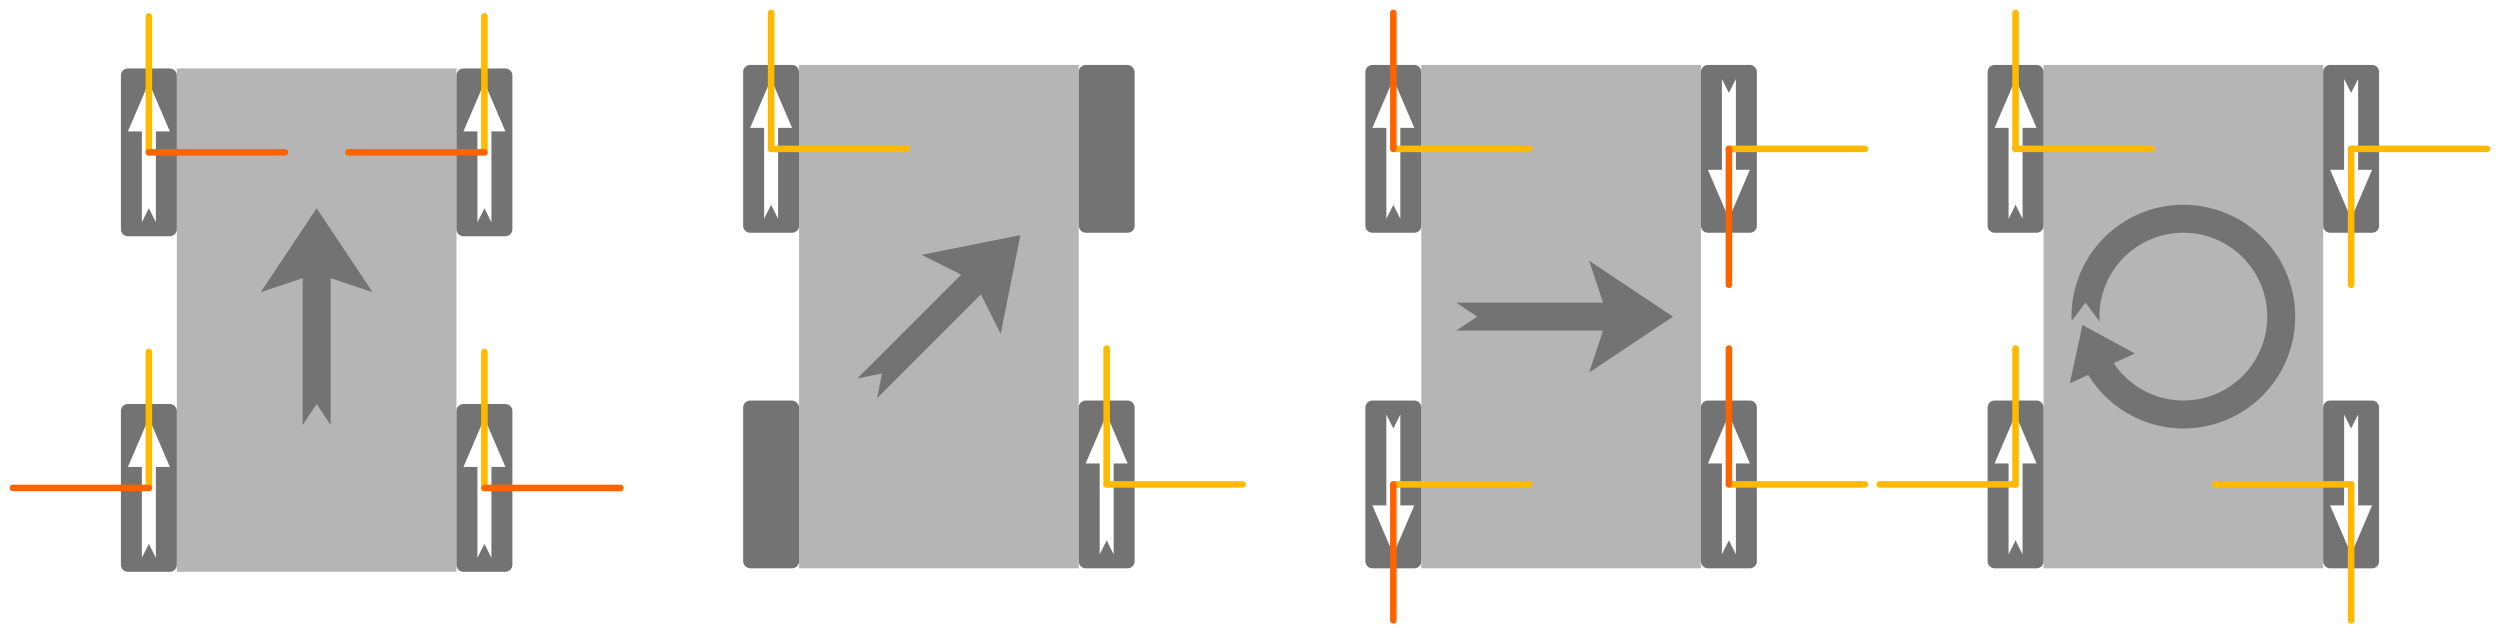 <?xml version="1.0" encoding="UTF-8" standalone="no"?>
<!-- Created with Inkscape (http://www.inkscape.org/) -->

<svg
   xmlns:dc="http://purl.org/dc/elements/1.1/"
   xmlns:cc="http://creativecommons.org/ns#"
   xmlns:rdf="http://www.w3.org/1999/02/22-rdf-syntax-ns#"
   xmlns:svg="http://www.w3.org/2000/svg"
   xmlns="http://www.w3.org/2000/svg"
   xmlns:sodipodi="http://sodipodi.sourceforge.net/DTD/sodipodi-0.dtd"
   xmlns:inkscape="http://www.inkscape.org/namespaces/inkscape"
   width="100.924mm"
   height="25.565mm"
   viewBox="0 0 357.606 90.586"
   id="svg2"
   version="1.1"
   inkscape:version="0.92.2 5c3e80d, 2017-08-06"
   sodipodi:docname="mecanum_dirs_vect.svg">
  <defs
     id="defs4">
    <marker
       inkscape:isstock="true"
       style="overflow:visible"
       id="DiamondLstart"
       refX="0"
       refY="0"
       orient="auto"
       inkscape:stockid="DiamondLstart">
      <path
         inkscape:connector-curvature="0"
         transform="matrix(0.8,0,0,0.8,5.6,0)"
         style="fill:#ff0000;fill-opacity:1;fill-rule:evenodd;stroke:#c31717;stroke-width:1pt;stroke-opacity:1"
         d="M 0,-7.071 -7.071,0 0,7.071 7.071,0 Z"
         id="path29030" />
    </marker>
    <marker
       inkscape:isstock="true"
       style="overflow:visible"
       id="marker32734"
       refX="0"
       refY="0"
       orient="auto"
       inkscape:stockid="Arrow1Mstart">
      <path
         inkscape:connector-curvature="0"
         transform="matrix(0.4,0,0,0.4,4,0)"
         style="fill:#ff0000;fill-opacity:1;fill-rule:evenodd;stroke:#c31717;stroke-width:1pt;stroke-opacity:1"
         d="M 0,0 5,-5 -12.5,0 5,5 Z"
         id="path32732" />
    </marker>
    <marker
       inkscape:isstock="true"
       style="overflow:visible"
       id="marker32682"
       refX="0"
       refY="0"
       orient="auto"
       inkscape:stockid="Arrow1Lstart">
      <path
         inkscape:connector-curvature="0"
         transform="matrix(0.8,0,0,0.8,10,0)"
         style="fill:#ff0000;fill-opacity:1;fill-rule:evenodd;stroke:#c31717;stroke-width:1pt;stroke-opacity:1"
         d="M 0,0 5,-5 -12.5,0 5,5 Z"
         id="path32680" />
    </marker>
    <marker
       inkscape:isstock="true"
       style="overflow:visible"
       id="Arrow2Lend"
       refX="0"
       refY="0"
       orient="auto"
       inkscape:stockid="Arrow2Lend">
      <path
         inkscape:connector-curvature="0"
         transform="matrix(-1.1,0,0,-1.1,-1.1,0)"
         d="M 8.719,4.034 -2.207,0.016 8.719,-4.002 c -1.745,2.372 -1.735,5.617 -6e-7,8.035 z"
         style="fill:#0d0211;fill-opacity:1;fill-rule:evenodd;stroke:#0d0211;stroke-width:0.625;stroke-linejoin:round;stroke-opacity:1"
         id="path28963" />
    </marker>
    <marker
       inkscape:isstock="true"
       style="overflow:visible"
       id="Arrow1Mstart"
       refX="0"
       refY="0"
       orient="auto"
       inkscape:stockid="Arrow1Mstart">
      <path
         inkscape:connector-curvature="0"
         transform="matrix(0.4,0,0,0.4,4,0)"
         style="fill:#ff6300;fill-opacity:1;fill-rule:evenodd;stroke:#ff6300;stroke-width:1pt;stroke-opacity:1"
         d="M 0,0 5,-5 -12.5,0 5,5 Z"
         id="path28948" />
    </marker>
    <marker
       inkscape:isstock="true"
       style="overflow:visible"
       id="Arrow1Mend"
       refX="0"
       refY="0"
       orient="auto"
       inkscape:stockid="Arrow1Mend">
      <path
         inkscape:connector-curvature="0"
         transform="matrix(-0.4,0,0,-0.4,-4,0)"
         style="fill:#0d0211;fill-opacity:1;fill-rule:evenodd;stroke:#0d0211;stroke-width:1pt;stroke-opacity:1"
         d="M 0,0 5,-5 -12.5,0 5,5 Z"
         id="path28951" />
    </marker>
    <marker
       inkscape:isstock="true"
       style="overflow:visible"
       id="Arrow1Lstart"
       refX="0"
       refY="0"
       orient="auto"
       inkscape:stockid="Arrow1Lstart">
      <path
         inkscape:connector-curvature="0"
         transform="matrix(0.8,0,0,0.8,10,0)"
         style="fill:#c31717;fill-opacity:1;fill-rule:evenodd;stroke:#c31717;stroke-width:1pt;stroke-opacity:1"
         d="M 0,0 5,-5 -12.5,0 5,5 Z"
         id="path28942" />
    </marker>
    <marker
       inkscape:isstock="true"
       style="overflow:visible"
       id="Arrow1Lstart-0"
       refX="0"
       refY="0"
       orient="auto"
       inkscape:stockid="Arrow1Lstart">
      <path
         transform="matrix(0.8,0,0,0.8,10,0)"
         style="fill:#ff0000;fill-opacity:1;fill-rule:evenodd;stroke:#c31717;stroke-width:1pt;stroke-opacity:1"
         d="M 0,0 5,-5 -12.5,0 5,5 Z"
         id="path28942-9"
         inkscape:connector-curvature="0" />
    </marker>
    <marker
       inkscape:isstock="true"
       style="overflow:visible"
       id="Arrow1Lstart-8"
       refX="0"
       refY="0"
       orient="auto"
       inkscape:stockid="Arrow1Lstart">
      <path
         transform="matrix(0.8,0,0,0.8,10,0)"
         style="fill:#c31717;fill-opacity:1;fill-rule:evenodd;stroke:#c31717;stroke-width:1pt;stroke-opacity:1"
         d="M 0,0 5,-5 -12.5,0 5,5 Z"
         id="path28942-3"
         inkscape:connector-curvature="0" />
    </marker>
    <marker
       inkscape:isstock="true"
       style="overflow:visible"
       id="Arrow1Lstart-3"
       refX="0"
       refY="0"
       orient="auto"
       inkscape:stockid="Arrow1Lstart">
      <path
         transform="matrix(0.8,0,0,0.8,10,0)"
         style="fill:#c31717;fill-opacity:1;fill-rule:evenodd;stroke:#c31717;stroke-width:1pt;stroke-opacity:1"
         d="M 0,0 5,-5 -12.5,0 5,5 Z"
         id="path28942-7"
         inkscape:connector-curvature="0" />
    </marker>
    <marker
       inkscape:isstock="true"
       style="overflow:visible"
       id="Arrow1Lstart-7"
       refX="0"
       refY="0"
       orient="auto"
       inkscape:stockid="Arrow1Lstart">
      <path
         transform="matrix(0.8,0,0,0.8,10,0)"
         style="fill:#c31717;fill-opacity:1;fill-rule:evenodd;stroke:#c31717;stroke-width:1pt;stroke-opacity:1"
         d="M 0,0 5,-5 -12.5,0 5,5 Z"
         id="path28942-1"
         inkscape:connector-curvature="0" />
    </marker>
    <marker
       inkscape:isstock="true"
       style="overflow:visible"
       id="Arrow1Lstart-3-6"
       refX="0"
       refY="0"
       orient="auto"
       inkscape:stockid="Arrow1Lstart">
      <path
         transform="matrix(0.8,0,0,0.8,10,0)"
         style="fill:#ff6600;fill-opacity:1;fill-rule:evenodd;stroke:#ff6600;stroke-width:1pt;stroke-opacity:1"
         d="M 0,0 5,-5 -12.5,0 5,5 Z"
         id="path28942-7-3"
         inkscape:connector-curvature="0" />
    </marker>
    <marker
       inkscape:isstock="true"
       style="overflow:visible"
       id="Arrow1Lstart-3-6-5"
       refX="0"
       refY="0"
       orient="auto"
       inkscape:stockid="Arrow1Lstart">
      <path
         transform="matrix(0.8,0,0,0.8,10,0)"
         style="fill:#ff6600;fill-opacity:1;fill-rule:evenodd;stroke:#ff6600;stroke-width:1pt;stroke-opacity:1"
         d="M 0,0 5,-5 -12.5,0 5,5 Z"
         id="path28942-7-3-4"
         inkscape:connector-curvature="0" />
    </marker>
    <marker
       inkscape:isstock="true"
       style="overflow:visible"
       id="Arrow1Lstart-03"
       refX="0"
       refY="0"
       orient="auto"
       inkscape:stockid="Arrow1Lstart">
      <path
         inkscape:connector-curvature="0"
         transform="matrix(0.8,0,0,0.8,10,0)"
         style="fill:#ffba00;fill-opacity:1;fill-rule:evenodd;stroke:#ffba00;stroke-width:1pt;stroke-opacity:1"
         d="M 0,0 5,-5 -12.5,0 5,5 Z"
         id="path28942-0" />
    </marker>
    <marker
       inkscape:isstock="true"
       style="overflow:visible"
       id="Arrow1Lstart-03-6"
       refX="0"
       refY="0"
       orient="auto"
       inkscape:stockid="Arrow1Lstart">
      <path
         inkscape:connector-curvature="0"
         transform="matrix(0.8,0,0,0.8,10,0)"
         style="fill:#ffba00;fill-opacity:1;fill-rule:evenodd;stroke:#ffba00;stroke-width:1pt;stroke-opacity:1"
         d="M 0,0 5,-5 -12.5,0 5,5 Z"
         id="path28942-0-7" />
    </marker>
    <marker
       inkscape:isstock="true"
       style="overflow:visible"
       id="Arrow1Lstart-03-6-9"
       refX="0"
       refY="0"
       orient="auto"
       inkscape:stockid="Arrow1Lstart">
      <path
         inkscape:connector-curvature="0"
         transform="matrix(0.8,0,0,0.8,10,0)"
         style="fill:#ff7a00;fill-opacity:1;fill-rule:evenodd;stroke:#ff7a00;stroke-width:1pt;stroke-opacity:1"
         d="M 0,0 5,-5 -12.5,0 5,5 Z"
         id="path28942-0-7-8" />
    </marker>
    <marker
       inkscape:isstock="true"
       style="overflow:visible"
       id="Arrow1Lstart-03-2"
       refX="0"
       refY="0"
       orient="auto"
       inkscape:stockid="Arrow1Lstart">
      <path
         inkscape:connector-curvature="0"
         transform="matrix(0.8,0,0,0.8,10,0)"
         style="fill:#ffba00;fill-opacity:1;fill-rule:evenodd;stroke:#ffba00;stroke-width:1pt;stroke-opacity:1"
         d="M 0,0 5,-5 -12.5,0 5,5 Z"
         id="path28942-0-9" />
    </marker>
    <marker
       inkscape:isstock="true"
       style="overflow:visible"
       id="Arrow1Lstart-03-6-96"
       refX="0"
       refY="0"
       orient="auto"
       inkscape:stockid="Arrow1Lstart">
      <path
         inkscape:connector-curvature="0"
         transform="matrix(0.8,0,0,0.8,10,0)"
         style="fill:#ffba00;fill-opacity:1;fill-rule:evenodd;stroke:#ffba00;stroke-width:1pt;stroke-opacity:1"
         d="M 0,0 5,-5 -12.5,0 5,5 Z"
         id="path28942-0-7-0" />
    </marker>
    <marker
       inkscape:isstock="true"
       style="overflow:visible"
       id="Arrow1Lstart-03-6-9-2"
       refX="0"
       refY="0"
       orient="auto"
       inkscape:stockid="Arrow1Lstart">
      <path
         inkscape:connector-curvature="0"
         transform="matrix(0.8,0,0,0.8,10,0)"
         style="fill:#ff7a00;fill-opacity:1;fill-rule:evenodd;stroke:#ff7a00;stroke-width:1pt;stroke-opacity:1"
         d="M 0,0 5,-5 -12.5,0 5,5 Z"
         id="path28942-0-7-8-7" />
    </marker>
    <marker
       inkscape:isstock="true"
       style="overflow:visible"
       id="Arrow1Lstart-03-2-4"
       refX="0"
       refY="0"
       orient="auto"
       inkscape:stockid="Arrow1Lstart">
      <path
         inkscape:connector-curvature="0"
         transform="matrix(0.8,0,0,0.8,10,0)"
         style="fill:#ffba00;fill-opacity:1;fill-rule:evenodd;stroke:#ffba00;stroke-width:1pt;stroke-opacity:1"
         d="M 0,0 5,-5 -12.5,0 5,5 Z"
         id="path28942-0-9-9" />
    </marker>
    <marker
       inkscape:isstock="true"
       style="overflow:visible"
       id="Arrow1Lstart-03-6-96-1"
       refX="0"
       refY="0"
       orient="auto"
       inkscape:stockid="Arrow1Lstart">
      <path
         inkscape:connector-curvature="0"
         transform="matrix(0.8,0,0,0.8,10,0)"
         style="fill:#ffba00;fill-opacity:1;fill-rule:evenodd;stroke:#ffba00;stroke-width:1pt;stroke-opacity:1"
         d="M 0,0 5,-5 -12.5,0 5,5 Z"
         id="path28942-0-7-0-0" />
    </marker>
    <marker
       inkscape:isstock="true"
       style="overflow:visible"
       id="Arrow1Lstart-03-6-9-2-7"
       refX="0"
       refY="0"
       orient="auto"
       inkscape:stockid="Arrow1Lstart">
      <path
         inkscape:connector-curvature="0"
         transform="matrix(0.8,0,0,0.8,10,0)"
         style="fill:#ff7a00;fill-opacity:1;fill-rule:evenodd;stroke:#ff7a00;stroke-width:1pt;stroke-opacity:1"
         d="M 0,0 5,-5 -12.5,0 5,5 Z"
         id="path28942-0-7-8-7-5" />
    </marker>
    <marker
       inkscape:isstock="true"
       style="overflow:visible"
       id="Arrow1Lstart-03-0"
       refX="0"
       refY="0"
       orient="auto"
       inkscape:stockid="Arrow1Lstart">
      <path
         inkscape:connector-curvature="0"
         transform="matrix(0.8,0,0,0.8,10,0)"
         style="fill:#ffba00;fill-opacity:1;fill-rule:evenodd;stroke:#ffba00;stroke-width:1pt;stroke-opacity:1"
         d="M 0,0 5,-5 -12.5,0 5,5 Z"
         id="path28942-0-2" />
    </marker>
    <marker
       inkscape:isstock="true"
       style="overflow:visible"
       id="Arrow1Lstart-03-0-8"
       refX="0"
       refY="0"
       orient="auto"
       inkscape:stockid="Arrow1Lstart">
      <path
         inkscape:connector-curvature="0"
         transform="matrix(0.8,0,0,0.8,10,0)"
         style="fill:#ffba00;fill-opacity:1;fill-rule:evenodd;stroke:#ffba00;stroke-width:1pt;stroke-opacity:1"
         d="M 0,0 5,-5 -12.5,0 5,5 Z"
         id="path28942-0-2-0" />
    </marker>
    <marker
       inkscape:isstock="true"
       style="overflow:visible"
       id="Arrow1Lstart-03-6-96-1-4"
       refX="0"
       refY="0"
       orient="auto"
       inkscape:stockid="Arrow1Lstart">
      <path
         inkscape:connector-curvature="0"
         transform="matrix(0.8,0,0,0.8,10,0)"
         style="fill:#ffba00;fill-opacity:1;fill-rule:evenodd;stroke:#ffba00;stroke-width:1pt;stroke-opacity:1"
         d="M 0,0 5,-5 -12.5,0 5,5 Z"
         id="path28942-0-7-0-0-0" />
    </marker>
    <marker
       inkscape:isstock="true"
       style="overflow:visible"
       id="Arrow1Lstart-03-0-8-4"
       refX="0"
       refY="0"
       orient="auto"
       inkscape:stockid="Arrow1Lstart">
      <path
         inkscape:connector-curvature="0"
         transform="matrix(0.8,0,0,0.8,10,0)"
         style="fill:#ffba00;fill-opacity:1;fill-rule:evenodd;stroke:#ffba00;stroke-width:1pt;stroke-opacity:1"
         d="M 0,0 5,-5 -12.5,0 5,5 Z"
         id="path28942-0-2-0-4" />
    </marker>
    <marker
       inkscape:isstock="true"
       style="overflow:visible"
       id="Arrow1Lstart-03-6-96-1-4-9"
       refX="0"
       refY="0"
       orient="auto"
       inkscape:stockid="Arrow1Lstart">
      <path
         inkscape:connector-curvature="0"
         transform="matrix(0.8,0,0,0.8,10,0)"
         style="fill:#ffba00;fill-opacity:1;fill-rule:evenodd;stroke:#ffba00;stroke-width:1pt;stroke-opacity:1"
         d="M 0,0 5,-5 -12.5,0 5,5 Z"
         id="path28942-0-7-0-0-0-9" />
    </marker>
    <marker
       inkscape:isstock="true"
       style="overflow:visible"
       id="Arrow1Lstart-03-0-8-4-1"
       refX="0"
       refY="0"
       orient="auto"
       inkscape:stockid="Arrow1Lstart">
      <path
         inkscape:connector-curvature="0"
         transform="matrix(0.8,0,0,0.8,10,0)"
         style="fill:#ffba00;fill-opacity:1;fill-rule:evenodd;stroke:#ffba00;stroke-width:1pt;stroke-opacity:1"
         d="M 0,0 5,-5 -12.5,0 5,5 Z"
         id="path28942-0-2-0-4-7" />
    </marker>
    <marker
       inkscape:isstock="true"
       style="overflow:visible"
       id="Arrow1Lstart-03-6-96-1-4-9-4"
       refX="0"
       refY="0"
       orient="auto"
       inkscape:stockid="Arrow1Lstart">
      <path
         inkscape:connector-curvature="0"
         transform="matrix(0.8,0,0,0.8,10,0)"
         style="fill:#ffba00;fill-opacity:1;fill-rule:evenodd;stroke:#ffba00;stroke-width:1pt;stroke-opacity:1"
         d="M 0,0 5,-5 -12.5,0 5,5 Z"
         id="path28942-0-7-0-0-0-9-3" />
    </marker>
    <marker
       inkscape:isstock="true"
       style="overflow:visible"
       id="Arrow1Lstart-03-0-8-3"
       refX="0"
       refY="0"
       orient="auto"
       inkscape:stockid="Arrow1Lstart">
      <path
         inkscape:connector-curvature="0"
         transform="matrix(0.8,0,0,0.8,10,0)"
         style="fill:#ffba00;fill-opacity:1;fill-rule:evenodd;stroke:#ffba00;stroke-width:1pt;stroke-opacity:1"
         d="M 0,0 5,-5 -12.5,0 5,5 Z"
         id="path28942-0-2-0-8" />
    </marker>
    <marker
       inkscape:isstock="true"
       style="overflow:visible"
       id="Arrow1Lstart-03-0-8-3-4"
       refX="0"
       refY="0"
       orient="auto"
       inkscape:stockid="Arrow1Lstart">
      <path
         inkscape:connector-curvature="0"
         transform="matrix(0.8,0,0,0.8,10,0)"
         style="fill:#ffba00;fill-opacity:1;fill-rule:evenodd;stroke:#ffba00;stroke-width:1pt;stroke-opacity:1"
         d="M 0,0 5,-5 -12.5,0 5,5 Z"
         id="path28942-0-2-0-8-8" />
    </marker>
    <marker
       inkscape:isstock="true"
       style="overflow:visible"
       id="Arrow1Lstart-03-0-8-3-4-9"
       refX="0"
       refY="0"
       orient="auto"
       inkscape:stockid="Arrow1Lstart">
      <path
         inkscape:connector-curvature="0"
         transform="matrix(0.8,0,0,0.8,10,0)"
         style="fill:#ffba00;fill-opacity:1;fill-rule:evenodd;stroke:#ffba00;stroke-width:1pt;stroke-opacity:1"
         d="M 0,0 5,-5 -12.5,0 5,5 Z"
         id="path28942-0-2-0-8-8-7" />
    </marker>
    <marker
       inkscape:isstock="true"
       style="overflow:visible"
       id="Arrow1Lstart-03-0-8-3-4-6"
       refX="0"
       refY="0"
       orient="auto"
       inkscape:stockid="Arrow1Lstart">
      <path
         inkscape:connector-curvature="0"
         transform="matrix(0.8,0,0,0.8,10,0)"
         style="fill:#ffba00;fill-opacity:1;fill-rule:evenodd;stroke:#ffba00;stroke-width:1pt;stroke-opacity:1"
         d="M 0,0 5,-5 -12.5,0 5,5 Z"
         id="path28942-0-2-0-8-8-4" />
    </marker>
    <marker
       inkscape:isstock="true"
       style="overflow:visible"
       id="Arrow1Mstart-0"
       refX="0"
       refY="0"
       orient="auto"
       inkscape:stockid="Arrow1Mstart">
      <path
         inkscape:connector-curvature="0"
         transform="matrix(0.4,0,0,0.4,4,0)"
         style="fill:#ffba00;fill-opacity:1;fill-rule:evenodd;stroke:#ffba00;stroke-width:1pt;stroke-opacity:1"
         d="M 0,0 5,-5 -12.5,0 5,5 Z"
         id="path28948-3" />
    </marker>
    <marker
       inkscape:isstock="true"
       style="overflow:visible"
       id="Arrow1Mstart-9"
       refX="0"
       refY="0"
       orient="auto"
       inkscape:stockid="Arrow1Mstart">
      <path
         inkscape:connector-curvature="0"
         transform="matrix(0.4,0,0,0.4,4,0)"
         style="fill:#ff6300;fill-opacity:1;fill-rule:evenodd;stroke:#ff6300;stroke-width:1pt;stroke-opacity:1"
         d="M 0,0 5,-5 -12.5,0 5,5 Z"
         id="path28948-2" />
    </marker>
    <marker
       inkscape:isstock="true"
       style="overflow:visible"
       id="Arrow1Mstart-0-4"
       refX="0"
       refY="0"
       orient="auto"
       inkscape:stockid="Arrow1Mstart">
      <path
         inkscape:connector-curvature="0"
         transform="matrix(0.4,0,0,0.4,4,0)"
         style="fill:#ffba00;fill-opacity:1;fill-rule:evenodd;stroke:#ffba00;stroke-width:1pt;stroke-opacity:1"
         d="M 0,0 5,-5 -12.5,0 5,5 Z"
         id="path28948-3-0" />
    </marker>
    <marker
       inkscape:isstock="true"
       style="overflow:visible"
       id="Arrow1Mstart-9-9"
       refX="0"
       refY="0"
       orient="auto"
       inkscape:stockid="Arrow1Mstart">
      <path
         inkscape:connector-curvature="0"
         transform="matrix(0.4,0,0,0.4,4,0)"
         style="fill:#ff6300;fill-opacity:1;fill-rule:evenodd;stroke:#ff6300;stroke-width:1pt;stroke-opacity:1"
         d="M 0,0 5,-5 -12.5,0 5,5 Z"
         id="path28948-2-4" />
    </marker>
    <marker
       inkscape:isstock="true"
       style="overflow:visible"
       id="Arrow1Mstart-0-4-6"
       refX="0"
       refY="0"
       orient="auto"
       inkscape:stockid="Arrow1Mstart">
      <path
         inkscape:connector-curvature="0"
         transform="matrix(0.4,0,0,0.4,4,0)"
         style="fill:#ffba00;fill-opacity:1;fill-rule:evenodd;stroke:#ffba00;stroke-width:1pt;stroke-opacity:1"
         d="M 0,0 5,-5 -12.5,0 5,5 Z"
         id="path28948-3-0-9" />
    </marker>
    <marker
       inkscape:isstock="true"
       style="overflow:visible"
       id="Arrow1Mstart-0-47"
       refX="0"
       refY="0"
       orient="auto"
       inkscape:stockid="Arrow1Mstart">
      <path
         inkscape:connector-curvature="0"
         transform="matrix(0.4,0,0,0.4,4,0)"
         style="fill:#ffba00;fill-opacity:1;fill-rule:evenodd;stroke:#ffba00;stroke-width:1pt;stroke-opacity:1"
         d="M 0,0 5,-5 -12.5,0 5,5 Z"
         id="path28948-3-7" />
    </marker>
    <marker
       inkscape:isstock="true"
       style="overflow:visible"
       id="Arrow1Mstart-5"
       refX="0"
       refY="0"
       orient="auto"
       inkscape:stockid="Arrow1Mstart">
      <path
         inkscape:connector-curvature="0"
         transform="matrix(0.4,0,0,0.4,4,0)"
         style="fill:#ff6300;fill-opacity:1;fill-rule:evenodd;stroke:#ff6300;stroke-width:1pt;stroke-opacity:1"
         d="M 0,0 5,-5 -12.5,0 5,5 Z"
         id="path28948-4" />
    </marker>
    <marker
       inkscape:isstock="true"
       style="overflow:visible"
       id="Arrow1Mstart-2"
       refX="0"
       refY="0"
       orient="auto"
       inkscape:stockid="Arrow1Mstart">
      <path
         inkscape:connector-curvature="0"
         transform="matrix(0.4,0,0,0.4,4,0)"
         style="fill:#ffba00;fill-opacity:1;fill-rule:evenodd;stroke:#ffba00;stroke-width:1pt;stroke-opacity:1"
         d="M 0,0 5,-5 -12.5,0 5,5 Z"
         id="path28948-8" />
    </marker>
    <marker
       inkscape:isstock="true"
       style="overflow:visible"
       id="Arrow1Mstart-0-9"
       refX="0"
       refY="0"
       orient="auto"
       inkscape:stockid="Arrow1Mstart">
      <path
         inkscape:connector-curvature="0"
         transform="matrix(0.4,0,0,0.4,4,0)"
         style="fill:#ffba00;fill-opacity:1;fill-rule:evenodd;stroke:#ffba00;stroke-width:1pt;stroke-opacity:1"
         d="M 0,0 5,-5 -12.5,0 5,5 Z"
         id="path28948-3-3" />
    </marker>
    <marker
       inkscape:isstock="true"
       style="overflow:visible"
       id="Arrow1Mstart-1"
       refX="0"
       refY="0"
       orient="auto"
       inkscape:stockid="Arrow1Mstart">
      <path
         inkscape:connector-curvature="0"
         transform="matrix(0.4,0,0,0.4,4,0)"
         style="fill:#ffba00;fill-opacity:1;fill-rule:evenodd;stroke:#ffba00;stroke-width:1pt;stroke-opacity:1"
         d="M 0,0 5,-5 -12.5,0 5,5 Z"
         id="path28948-0" />
    </marker>
    <marker
       inkscape:isstock="true"
       style="overflow:visible"
       id="Arrow1Mstart-0-5"
       refX="0"
       refY="0"
       orient="auto"
       inkscape:stockid="Arrow1Mstart">
      <path
         inkscape:connector-curvature="0"
         transform="matrix(0.4,0,0,0.4,4,0)"
         style="fill:#ffba00;fill-opacity:1;fill-rule:evenodd;stroke:#ffba00;stroke-width:1pt;stroke-opacity:1"
         d="M 0,0 5,-5 -12.5,0 5,5 Z"
         id="path28948-3-1" />
    </marker>
    <marker
       inkscape:isstock="true"
       style="overflow:visible"
       id="Arrow1Mstart-6"
       refX="0"
       refY="0"
       orient="auto"
       inkscape:stockid="Arrow1Mstart">
      <path
         inkscape:connector-curvature="0"
         transform="matrix(0.4,0,0,0.4,4,0)"
         style="fill:#ffba00;fill-opacity:1;fill-rule:evenodd;stroke:#ffba00;stroke-width:1pt;stroke-opacity:1"
         d="M 0,0 5,-5 -12.5,0 5,5 Z"
         id="path28948-46" />
    </marker>
    <marker
       inkscape:isstock="true"
       style="overflow:visible"
       id="Arrow1Mstart-0-2"
       refX="0"
       refY="0"
       orient="auto"
       inkscape:stockid="Arrow1Mstart">
      <path
         inkscape:connector-curvature="0"
         transform="matrix(0.4,0,0,0.4,4,0)"
         style="fill:#ff6300;fill-opacity:1;fill-rule:evenodd;stroke:#ff6300;stroke-width:1pt;stroke-opacity:1"
         d="M 0,0 5,-5 -12.5,0 5,5 Z"
         id="path28948-3-5" />
    </marker>
    <marker
       inkscape:isstock="true"
       style="overflow:visible"
       id="Arrow1Mstart-4"
       refX="0"
       refY="0"
       orient="auto"
       inkscape:stockid="Arrow1Mstart">
      <path
         inkscape:connector-curvature="0"
         transform="matrix(0.4,0,0,0.4,4,0)"
         style="fill:#ffba00;fill-opacity:1;fill-rule:evenodd;stroke:#ffba00;stroke-width:1pt;stroke-opacity:1"
         d="M 0,0 5,-5 -12.5,0 5,5 Z"
         id="path28948-7" />
    </marker>
    <marker
       inkscape:isstock="true"
       style="overflow:visible"
       id="Arrow1Mstart-0-24"
       refX="0"
       refY="0"
       orient="auto"
       inkscape:stockid="Arrow1Mstart">
      <path
         inkscape:connector-curvature="0"
         transform="matrix(0.4,0,0,0.4,4,0)"
         style="fill:#ff6300;fill-opacity:1;fill-rule:evenodd;stroke:#ff6300;stroke-width:1pt;stroke-opacity:1"
         d="M 0,0 5,-5 -12.5,0 5,5 Z"
         id="path28948-3-06" />
    </marker>
    <marker
       inkscape:isstock="true"
       style="overflow:visible"
       id="Arrow1Mstart-08"
       refX="0"
       refY="0"
       orient="auto"
       inkscape:stockid="Arrow1Mstart">
      <path
         inkscape:connector-curvature="0"
         transform="matrix(0.4,0,0,0.4,4,0)"
         style="fill:#ffba00;fill-opacity:1;fill-rule:evenodd;stroke:#ffba00;stroke-width:1pt;stroke-opacity:1"
         d="M 0,0 5,-5 -12.5,0 5,5 Z"
         id="path28948-1" />
    </marker>
    <marker
       inkscape:isstock="true"
       style="overflow:visible"
       id="Arrow1Mstart-0-3"
       refX="0"
       refY="0"
       orient="auto"
       inkscape:stockid="Arrow1Mstart">
      <path
         inkscape:connector-curvature="0"
         transform="matrix(0.4,0,0,0.4,4,0)"
         style="fill:#ff6300;fill-opacity:1;fill-rule:evenodd;stroke:#ff6300;stroke-width:1pt;stroke-opacity:1"
         d="M 0,0 5,-5 -12.5,0 5,5 Z"
         id="path28948-3-11" />
    </marker>
    <marker
       inkscape:isstock="true"
       style="overflow:visible"
       id="Arrow1Mstart-03"
       refX="0"
       refY="0"
       orient="auto"
       inkscape:stockid="Arrow1Mstart">
      <path
         inkscape:connector-curvature="0"
         transform="matrix(0.4,0,0,0.4,4,0)"
         style="fill:#ffba00;fill-opacity:1;fill-rule:evenodd;stroke:#ffba00;stroke-width:1pt;stroke-opacity:1"
         d="M 0,0 5,-5 -12.5,0 5,5 Z"
         id="path28948-9" />
    </marker>
    <marker
       inkscape:isstock="true"
       style="overflow:visible"
       id="Arrow1Mstart-0-1"
       refX="0"
       refY="0"
       orient="auto"
       inkscape:stockid="Arrow1Mstart">
      <path
         inkscape:connector-curvature="0"
         transform="matrix(0.4,0,0,0.4,4,0)"
         style="fill:#ff6300;fill-opacity:1;fill-rule:evenodd;stroke:#ff6300;stroke-width:1pt;stroke-opacity:1"
         d="M 0,0 5,-5 -12.5,0 5,5 Z"
         id="path28948-3-9" />
    </marker>
    <marker
       inkscape:isstock="true"
       style="overflow:visible"
       id="Arrow1Mstart-05"
       refX="0"
       refY="0"
       orient="auto"
       inkscape:stockid="Arrow1Mstart">
      <path
         inkscape:connector-curvature="0"
         transform="matrix(0.4,0,0,0.4,4,0)"
         style="fill:#ffba00;fill-opacity:1;fill-rule:evenodd;stroke:#ffba00;stroke-width:1pt;stroke-opacity:1"
         d="M 0,0 5,-5 -12.5,0 5,5 Z"
         id="path28948-6" />
    </marker>
    <marker
       inkscape:isstock="true"
       style="overflow:visible"
       id="Arrow1Mstart-0-6"
       refX="0"
       refY="0"
       orient="auto"
       inkscape:stockid="Arrow1Mstart">
      <path
         inkscape:connector-curvature="0"
         transform="matrix(0.4,0,0,0.4,4,0)"
         style="fill:#ffba00;fill-opacity:1;fill-rule:evenodd;stroke:#ffba00;stroke-width:1pt;stroke-opacity:1"
         d="M 0,0 5,-5 -12.5,0 5,5 Z"
         id="path28948-3-4" />
    </marker>
    <marker
       inkscape:isstock="true"
       style="overflow:visible"
       id="Arrow1Mstart-26"
       refX="0"
       refY="0"
       orient="auto"
       inkscape:stockid="Arrow1Mstart">
      <path
         inkscape:connector-curvature="0"
         transform="matrix(0.4,0,0,0.4,4,0)"
         style="fill:#ffba00;fill-opacity:1;fill-rule:evenodd;stroke:#ffba00;stroke-width:1pt;stroke-opacity:1"
         d="M 0,0 5,-5 -12.5,0 5,5 Z"
         id="path28948-75" />
    </marker>
    <marker
       inkscape:isstock="true"
       style="overflow:visible"
       id="Arrow1Mstart-0-69"
       refX="0"
       refY="0"
       orient="auto"
       inkscape:stockid="Arrow1Mstart">
      <path
         inkscape:connector-curvature="0"
         transform="matrix(0.4,0,0,0.4,4,0)"
         style="fill:#ffba00;fill-opacity:1;fill-rule:evenodd;stroke:#ffba00;stroke-width:1pt;stroke-opacity:1"
         d="M 0,0 5,-5 -12.5,0 5,5 Z"
         id="path28948-3-8" />
    </marker>
    <marker
       inkscape:isstock="true"
       style="overflow:visible"
       id="Arrow1Mstart-99"
       refX="0"
       refY="0"
       orient="auto"
       inkscape:stockid="Arrow1Mstart">
      <path
         inkscape:connector-curvature="0"
         transform="matrix(0.4,0,0,0.4,4,0)"
         style="fill:#ffba00;fill-opacity:1;fill-rule:evenodd;stroke:#ffba00;stroke-width:1pt;stroke-opacity:1"
         d="M 0,0 5,-5 -12.5,0 5,5 Z"
         id="path28948-60" />
    </marker>
    <marker
       inkscape:isstock="true"
       style="overflow:visible"
       id="Arrow1Mstart-0-27"
       refX="0"
       refY="0"
       orient="auto"
       inkscape:stockid="Arrow1Mstart">
      <path
         inkscape:connector-curvature="0"
         transform="matrix(0.4,0,0,0.4,4,0)"
         style="fill:#ffba00;fill-opacity:1;fill-rule:evenodd;stroke:#ffba00;stroke-width:1pt;stroke-opacity:1"
         d="M 0,0 5,-5 -12.5,0 5,5 Z"
         id="path28948-3-6" />
    </marker>
    <marker
       inkscape:isstock="true"
       style="overflow:visible"
       id="Arrow1Mstart-91"
       refX="0"
       refY="0"
       orient="auto"
       inkscape:stockid="Arrow1Mstart">
      <path
         inkscape:connector-curvature="0"
         transform="matrix(0.4,0,0,0.4,4,0)"
         style="fill:#ffba00;fill-opacity:1;fill-rule:evenodd;stroke:#ffba00;stroke-width:1pt;stroke-opacity:1"
         d="M 0,0 5,-5 -12.5,0 5,5 Z"
         id="path28948-49" />
    </marker>
    <marker
       inkscape:isstock="true"
       style="overflow:visible"
       id="Arrow1Mstart-0-10"
       refX="0"
       refY="0"
       orient="auto"
       inkscape:stockid="Arrow1Mstart">
      <path
         inkscape:connector-curvature="0"
         transform="matrix(0.4,0,0,0.4,4,0)"
         style="fill:#ffba00;fill-opacity:1;fill-rule:evenodd;stroke:#ffba00;stroke-width:1pt;stroke-opacity:1"
         d="M 0,0 5,-5 -12.5,0 5,5 Z"
         id="path28948-3-75" />
    </marker>
  </defs>
  <sodipodi:namedview
     id="base"
     pagecolor="#ffffff"
     bordercolor="#666666"
     borderopacity="1.0"
     inkscape:pageopacity="0.0"
     inkscape:pageshadow="2"
     inkscape:zoom="11.2"
     inkscape:cx="227.66399"
     inkscape:cy="73.460559"
     inkscape:document-units="px"
     inkscape:current-layer="g15372-0"
     showgrid="true"
     inkscape:snap-bbox="true"
     inkscape:bbox-paths="false"
     inkscape:bbox-nodes="false"
     inkscape:snap-bbox-edge-midpoints="false"
     inkscape:snap-bbox-midpoints="true"
     inkscape:window-width="3840"
     inkscape:window-height="2032"
     inkscape:window-x="0"
     inkscape:window-y="0"
     inkscape:window-maximized="1"
     inkscape:object-paths="true"
     inkscape:snap-intersection-paths="true"
     inkscape:object-nodes="true"
     inkscape:snap-smooth-nodes="true"
     inkscape:snap-midpoints="true"
     inkscape:snap-nodes="true"
     inkscape:snap-global="true"
     fit-margin-top="0"
     fit-margin-left="0"
     fit-margin-right="0"
     fit-margin-bottom="0"
     showguides="true"
     inkscape:guide-bbox="true"
     inkscape:snap-grids="false"
     inkscape:snap-object-midpoints="true"
     inkscape:snap-center="false"
     inkscape:snap-text-baseline="false"
     inkscape:snap-page="true">
    <inkscape:grid
       type="xygrid"
       id="grid4136"
       color="#b43f2b"
       opacity="0.243"
       empcolor="#3f3fff"
       empopacity="0.663"
       originx="51.541"
       originy="-142.707" />
    <sodipodi:guide
       position="23.416,88.855"
       orientation="1,0"
       id="guide7798"
       inkscape:locked="false" />
  </sodipodi:namedview>
  <g
     inkscape:label="Layer 1"
     inkscape:groupmode="layer"
     id="layer1"
     transform="translate(51.541,-819.069)">
    <g
       style="fill:#ffba00;fill-opacity:1;stroke-width:20;stroke-miterlimit:4;stroke-dasharray:none"
       id="g31883-4-8-6"
       transform="matrix(0.937,0,0,0.937,-3137.249,166.447)" />
    <g
       id="g15356"
       transform="translate(-46.248,0.5)">
      <rect
         y="828.362"
         x="20"
         height="72"
         width="40"
         id="rect4144"
         style="opacity:1;fill:#b5b5b5;fill-opacity:1;stroke:none;stroke-width:1;stroke-miterlimit:4;stroke-dasharray:none;stroke-opacity:1" />
      <path
         inkscape:connector-curvature="0"
         id="rect4150-65-9"
         d="m 13,828.362 c -0.554,0 -1,0.446 -1,1 v 22 c 0,0.554 0.446,1 1,1 h 6 c 0.554,0 1,-0.446 1,-1 v -22 c 0,-0.554 -0.446,-1 -1,-1 z m 3,2 3,7 h -2 v 13 l -1,-2 -1,2 v -13 h -2 z"
         style="opacity:1;fill:#737373;fill-opacity:1;stroke:none;stroke-width:1;stroke-miterlimit:4;stroke-dasharray:none;stroke-opacity:1" />
      <path
         inkscape:connector-curvature="0"
         id="rect4150-65-4"
         d="m 13,876.362 c -0.554,0 -1,0.446 -1,1 v 22 c 0,0.554 0.446,1 1,1 h 6 c 0.554,0 1,-0.446 1,-1 v -22 c 0,-0.554 -0.446,-1 -1,-1 z m 3,2 3,7 h -2 v 13 l -1,-2 -1,2 v -13 h -2 z"
         style="opacity:1;fill:#737373;fill-opacity:1;stroke:none;stroke-width:1;stroke-miterlimit:4;stroke-dasharray:none;stroke-opacity:1" />
      <path
         inkscape:connector-curvature="0"
         id="rect4150-65-8"
         d="m 61,828.362 c -0.554,0 -1,0.446 -1,1 v 22 c 0,0.554 0.446,1 1,1 h 6 c 0.554,0 1,-0.446 1,-1 v -22 c 0,-0.554 -0.446,-1 -1,-1 z m 3,2 3,7 h -2 v 13 l -1,-2 -1,2 v -13 h -2 z"
         style="opacity:1;fill:#737373;fill-opacity:1;stroke:none;stroke-width:1;stroke-miterlimit:4;stroke-dasharray:none;stroke-opacity:1" />
      <path
         inkscape:connector-curvature="0"
         id="rect4150-65-1"
         d="m 61,876.362 c -0.554,0 -1,0.446 -1,1 v 22 c 0,0.554 0.446,1 1,1 h 6 c 0.554,0 1,-0.446 1,-1 v -22 c 0,-0.554 -0.446,-1 -1,-1 z m 3,2 3,7 h -2 v 13 l -1,-2 -1,2 v -13 h -2 z"
         style="opacity:1;fill:#737373;fill-opacity:1;stroke:none;stroke-width:1;stroke-miterlimit:4;stroke-dasharray:none;stroke-opacity:1" />
      <path
         sodipodi:nodetypes="ccccccccc"
         inkscape:connector-curvature="0"
         id="path4239-2"
         d="m 40,848.362 -8,12 6,-2 v 21 l 2,-3 2,3 v -21 l 6,2 z"
         style="opacity:1;fill:#737373;fill-opacity:1;stroke:none;stroke-width:1;stroke-miterlimit:4;stroke-dasharray:none;stroke-opacity:1" />
      <g
         id="g15372">
        <path
           style="opacity:1;fill:#ffba00;fill-opacity:1;stroke:#ffba00;stroke-width:0.938;stroke-linecap:round;stroke-linejoin:round;stroke-miterlimit:4;stroke-dasharray:none;stroke-dashoffset:0;stroke-opacity:1;marker-start:url(#Arrow1Mstart-0);paint-order:stroke fill markers"
           d="M 16,820.917 16,840.362"
           id="path28940-4-3-0-3-0"
           inkscape:connector-curvature="0"
           sodipodi:nodetypes="cc" />
        <path
           style="opacity:1;fill:#ff6300;fill-opacity:1;stroke:#ff6300;stroke-width:0.938;stroke-linecap:round;stroke-linejoin:round;stroke-miterlimit:4;stroke-dasharray:none;stroke-dashoffset:0;stroke-opacity:1;marker-start:url(#Arrow1Mstart);paint-order:stroke fill markers"
           d="M 35.445,840.362 16,840.362"
           id="path28940-4-3-0-3"
           inkscape:connector-curvature="0"
           sodipodi:nodetypes="cc" />
      </g>
      <path
         sodipodi:nodetypes="cc"
         inkscape:connector-curvature="0"
         id="path28940-4-3-0-3-0-5"
         d="M 64,820.917 64,840.362"
         style="opacity:1;fill:#ffba00;fill-opacity:1;stroke:#ffba00;stroke-width:0.938;stroke-linecap:round;stroke-linejoin:round;stroke-miterlimit:4;stroke-dasharray:none;stroke-dashoffset:0;stroke-opacity:1;marker-start:url(#Arrow1Mstart-0-4);paint-order:stroke fill markers" />
      <path
         sodipodi:nodetypes="cc"
         inkscape:connector-curvature="0"
         id="path28940-4-3-0-3-0-5-2"
         d="M 16,868.917 16,888.362"
         style="opacity:1;fill:#ffba00;fill-opacity:1;stroke:#ffba00;stroke-width:0.938;stroke-linecap:round;stroke-linejoin:round;stroke-miterlimit:4;stroke-dasharray:none;stroke-dashoffset:0;stroke-opacity:1;marker-start:url(#Arrow1Mstart-0-4-6);paint-order:stroke fill markers" />
      <path
         sodipodi:nodetypes="cc"
         inkscape:connector-curvature="0"
         id="path28940-4-3-0-3-0-1"
         d="M 64,868.917 64,888.362"
         style="opacity:1;fill:#ffba00;fill-opacity:1;stroke:#ffba00;stroke-width:0.938;stroke-linecap:round;stroke-linejoin:round;stroke-miterlimit:4;stroke-dasharray:none;stroke-dashoffset:0;stroke-opacity:1;marker-start:url(#Arrow1Mstart-0-47);paint-order:stroke fill markers" />
      <path
         sodipodi:nodetypes="cc"
         inkscape:connector-curvature="0"
         id="path28940-4-3-0-3-5"
         d="M 44.555,840.362 64,840.362"
         style="opacity:1;fill:#ff6300;fill-opacity:1;stroke:#ff6300;stroke-width:0.938;stroke-linecap:round;stroke-linejoin:round;stroke-miterlimit:4;stroke-dasharray:none;stroke-dashoffset:0;stroke-opacity:1;marker-start:url(#Arrow1Mstart-9);paint-order:stroke fill markers" />
      <path
         sodipodi:nodetypes="cc"
         inkscape:connector-curvature="0"
         id="path28940-4-3-0-3-8"
         d="M 83.445,888.362 64,888.362"
         style="opacity:1;fill:#ff6300;fill-opacity:1;stroke:#ff6300;stroke-width:0.938;stroke-linecap:round;stroke-linejoin:round;stroke-miterlimit:4;stroke-dasharray:none;stroke-dashoffset:0;stroke-opacity:1;marker-start:url(#Arrow1Mstart-5);paint-order:stroke fill markers" />
      <path
         sodipodi:nodetypes="cc"
         inkscape:connector-curvature="0"
         id="path28940-4-3-0-3-5-2"
         d="M -3.445,888.362 16,888.362"
         style="opacity:1;fill:#ff6300;fill-opacity:1;stroke:#ff6300;stroke-width:0.938;stroke-linecap:round;stroke-linejoin:round;stroke-miterlimit:4;stroke-dasharray:none;stroke-dashoffset:0;stroke-opacity:1;marker-start:url(#Arrow1Mstart-9-9);paint-order:stroke fill markers" />
    </g>
    <g
       id="g15953"
       transform="translate(-29.241,-2.2382813e-5)">
      <rect
         y="828.362"
         x="92"
         height="72"
         width="40"
         id="rect4144-3-0"
         style="opacity:1;fill:#b5b5b5;fill-opacity:1;stroke:none;stroke-width:1;stroke-miterlimit:4;stroke-dasharray:none;stroke-opacity:1" />
      <path
         inkscape:connector-curvature="0"
         id="rect4150-65-8-9-9"
         d="m 85,828.362 c -0.554,0 -1,0.446 -1,1 v 22 c 0,0.554 0.446,1 1,1 h 6 c 0.554,0 1,-0.446 1,-1 v -22 c 0,-0.554 -0.446,-1 -1,-1 z m 3,2 3,7 h -2 v 13 l -1,-2 -1,2 v -13 h -2 z"
         style="opacity:1;fill:#737373;fill-opacity:1;stroke:none;stroke-width:1;stroke-miterlimit:4;stroke-dasharray:none;stroke-opacity:1" />
      <path
         inkscape:connector-curvature="0"
         id="rect4150-65-8-9-0-6"
         d="m 133,876.362 c -0.554,0 -1,0.446 -1,1 v 22 c 0,0.554 0.446,1 1,1 h 6 c 0.554,0 1,-0.446 1,-1 v -22 c 0,-0.554 -0.446,-1 -1,-1 z m 3,2 3,7 h -2 v 13 l -1,-2 -1,2 v -13 h -2 z"
         style="opacity:1;fill:#737373;fill-opacity:1;stroke:none;stroke-width:1;stroke-miterlimit:4;stroke-dasharray:none;stroke-opacity:1" />
      <path
         sodipodi:nodetypes="ccccccccc"
         inkscape:connector-curvature="0"
         id="path4239-2-5-5"
         d="m 123.667,852.695 -14.142,2.828 5.657,2.828 -14.849,14.849 3.536,-0.707 -0.707,3.536 14.849,-14.849 2.828,5.657 z"
         style="opacity:1;fill:#737373;fill-opacity:1;stroke:none;stroke-width:1;stroke-miterlimit:4;stroke-dasharray:none;stroke-opacity:1" />
      <rect
         ry="1"
         rx="1"
         y="876.362"
         x="84"
         height="24"
         width="8"
         id="rect4150-6-6-6"
         style="opacity:1;fill:#737373;fill-opacity:1;stroke:none;stroke-width:1;stroke-miterlimit:4;stroke-dasharray:none;stroke-opacity:1" />
      <rect
         ry="1"
         rx="1"
         y="828.362"
         x="132"
         height="24"
         width="8"
         id="rect4150-6-6-6-1"
         style="opacity:1;fill:#737373;fill-opacity:1;stroke:none;stroke-width:1;stroke-miterlimit:4;stroke-dasharray:none;stroke-opacity:1" />
      <g
         id="g15372-6"
         transform="translate(72,-5e-6)">
        <path
           sodipodi:nodetypes="cc"
           inkscape:connector-curvature="0"
           id="path28940-4-3-0-3-80"
           d="M 35.445,840.362 16,840.362"
           style="opacity:1;fill:#ffba00;fill-opacity:1;stroke:#ffba00;stroke-width:0.938;stroke-linecap:round;stroke-linejoin:round;stroke-miterlimit:4;stroke-dasharray:none;stroke-dashoffset:0;stroke-opacity:1;marker-start:url(#Arrow1Mstart-2);paint-order:stroke fill markers" />
        <path
           sodipodi:nodetypes="cc"
           inkscape:connector-curvature="0"
           id="path28940-4-3-0-3-0-2"
           d="M 16,820.917 16,840.362"
           style="opacity:1;fill:#ffba00;fill-opacity:1;stroke:#ffba00;stroke-width:0.938;stroke-linecap:round;stroke-linejoin:round;stroke-miterlimit:4;stroke-dasharray:none;stroke-dashoffset:0;stroke-opacity:1;marker-start:url(#Arrow1Mstart-0-9);paint-order:stroke fill markers" />
      </g>
      <g
         id="g15372-1"
         transform="translate(120,48)">
        <path
           sodipodi:nodetypes="cc"
           inkscape:connector-curvature="0"
           id="path28940-4-3-0-3-08"
           d="M 35.445,840.362 16,840.362"
           style="opacity:1;fill:#ffba00;fill-opacity:1;stroke:#ffba00;stroke-width:0.938;stroke-linecap:round;stroke-linejoin:round;stroke-miterlimit:4;stroke-dasharray:none;stroke-dashoffset:0;stroke-opacity:1;marker-start:url(#Arrow1Mstart-1);paint-order:stroke fill markers" />
        <path
           sodipodi:nodetypes="cc"
           inkscape:connector-curvature="0"
           id="path28940-4-3-0-3-0-50"
           d="M 16,820.917 16,840.362"
           style="opacity:1;fill:#ffba00;fill-opacity:1;stroke:#ffba00;stroke-width:0.938;stroke-linecap:round;stroke-linejoin:round;stroke-miterlimit:4;stroke-dasharray:none;stroke-dashoffset:0;stroke-opacity:1;marker-start:url(#Arrow1Mstart-0-5);paint-order:stroke fill markers" />
      </g>
    </g>
    <g
       id="g17221"
       transform="translate(-12.234)">
      <rect
         y="828.362"
         x="164"
         height="72"
         width="40"
         id="rect4144-3"
         style="opacity:1;fill:#b5b5b5;fill-opacity:1;stroke:none;stroke-width:1;stroke-miterlimit:4;stroke-dasharray:none;stroke-opacity:1" />
      <path
         inkscape:connector-curvature="0"
         id="rect4150-65-8-9"
         d="m 157,828.362 c -0.554,0 -1,0.446 -1,1 v 22 c 0,0.554 0.446,1 1,1 h 6 c 0.554,0 1,-0.446 1,-1 v -22 c 0,-0.554 -0.446,-1 -1,-1 z m 3,2 3,7 h -2 v 13 l -1,-2 -1,2 v -13 h -2 z"
         style="opacity:1;fill:#737373;fill-opacity:1;stroke:none;stroke-width:1;stroke-miterlimit:4;stroke-dasharray:none;stroke-opacity:1" />
      <path
         inkscape:connector-curvature="0"
         id="rect4150-65-8-9-0"
         d="m 205,876.362 c -0.554,0 -1,0.446 -1,1 v 22 c 0,0.554 0.446,1 1,1 h 6 c 0.554,0 1,-0.446 1,-1 v -22 c 0,-0.554 -0.446,-1 -1,-1 z m 3,2 3,7 h -2 v 13 l -1,-2 -1,2 v -13 h -2 z"
         style="opacity:1;fill:#737373;fill-opacity:1;stroke:none;stroke-width:1;stroke-miterlimit:4;stroke-dasharray:none;stroke-opacity:1" />
      <path
         inkscape:connector-curvature="0"
         id="rect4150-65-8-9-8"
         d="m 211,852.362 c 0.554,0 1,-0.446 1,-1 v -22 c 0,-0.554 -0.446,-1 -1,-1 h -6 c -0.554,0 -1,0.446 -1,1 v 22 c 0,0.554 0.446,1 1,1 z m -3,-2 -3,-7 h 2 v -13 l 1,2 1,-2 v 13 h 2 z"
         style="opacity:1;fill:#737373;fill-opacity:1;stroke:none;stroke-width:1;stroke-miterlimit:4;stroke-dasharray:none;stroke-opacity:1" />
      <path
         inkscape:connector-curvature="0"
         id="rect4150-65-8-9-8-8"
         d="m 163,900.362 c 0.554,0 1,-0.446 1,-1 v -22 c 0,-0.554 -0.446,-1 -1,-1 h -6 c -0.554,0 -1,0.446 -1,1 v 22 c 0,0.554 0.446,1 1,1 z m -3,-2 -3,-7 h 2 v -13 l 1,2 1,-2 v 13 h 2 z"
         style="opacity:1;fill:#737373;fill-opacity:1;stroke:none;stroke-width:1;stroke-miterlimit:4;stroke-dasharray:none;stroke-opacity:1" />
      <path
         sodipodi:nodetypes="ccccccccc"
         inkscape:connector-curvature="0"
         id="path4239-2-5"
         d="m 200,864.362 -12,-8 2,6 h -21 l 3,2 -3,2 h 21 l -2,6 z"
         style="opacity:1;fill:#737373;fill-opacity:1;stroke:none;stroke-width:1;stroke-miterlimit:4;stroke-dasharray:none;stroke-opacity:1" />
      <g
         id="g15372-8"
         transform="translate(144,-5.0000001e-6)">
        <path
           sodipodi:nodetypes="cc"
           inkscape:connector-curvature="0"
           id="path28940-4-3-0-3-6"
           d="M 35.445,840.362 16,840.362"
           style="opacity:1;fill:#ffba00;fill-opacity:1;stroke:#ffba00;stroke-width:0.938;stroke-linecap:round;stroke-linejoin:round;stroke-miterlimit:4;stroke-dasharray:none;stroke-dashoffset:0;stroke-opacity:1;marker-start:url(#Arrow1Mstart-6);paint-order:stroke fill markers" />
        <path
           sodipodi:nodetypes="cc"
           inkscape:connector-curvature="0"
           id="path28940-4-3-0-3-0-28"
           d="M 16,820.917 16,840.362"
           style="opacity:1;fill:#ff6300;fill-opacity:1;stroke:#ff6300;stroke-width:0.938;stroke-linecap:round;stroke-linejoin:round;stroke-miterlimit:4;stroke-dasharray:none;stroke-dashoffset:0;stroke-opacity:1;marker-start:url(#Arrow1Mstart-0-2);paint-order:stroke fill markers" />
      </g>
      <g
         id="g15372-2"
         transform="translate(192,48)">
        <path
           sodipodi:nodetypes="cc"
           inkscape:connector-curvature="0"
           id="path28940-4-3-0-3-9"
           d="M 35.445,840.362 16,840.362"
           style="opacity:1;fill:#ffba00;fill-opacity:1;stroke:#ffba00;stroke-width:0.938;stroke-linecap:round;stroke-linejoin:round;stroke-miterlimit:4;stroke-dasharray:none;stroke-dashoffset:0;stroke-opacity:1;marker-start:url(#Arrow1Mstart-4);paint-order:stroke fill markers" />
        <path
           sodipodi:nodetypes="cc"
           inkscape:connector-curvature="0"
           id="path28940-4-3-0-3-0-9"
           d="M 16,820.917 16,840.362"
           style="opacity:1;fill:#ff6300;fill-opacity:1;stroke:#ff6300;stroke-width:0.938;stroke-linecap:round;stroke-linejoin:round;stroke-miterlimit:4;stroke-dasharray:none;stroke-dashoffset:0;stroke-opacity:1;marker-start:url(#Arrow1Mstart-0-24);paint-order:stroke fill markers" />
      </g>
      <g
         id="g15372-0"
         transform="matrix(1,0,0,-1,144,1728.724)">
        <path
           sodipodi:nodetypes="cc"
           inkscape:connector-curvature="0"
           id="path28940-4-3-0-3-3"
           d="M 35.445,840.362 16,840.362"
           style="opacity:1;fill:#ffba00;fill-opacity:1;stroke:#ffba00;stroke-width:0.938;stroke-linecap:round;stroke-linejoin:round;stroke-miterlimit:4;stroke-dasharray:none;stroke-dashoffset:0;stroke-opacity:1;marker-start:url(#Arrow1Mstart-08);paint-order:stroke fill markers" />
        <path
           sodipodi:nodetypes="cc"
           inkscape:connector-curvature="0"
           id="path28940-4-3-0-3-0-4"
           d="M 16,820.917 16,840.362"
           style="opacity:1;fill:#ff6300;fill-opacity:1;stroke:#ff6300;stroke-width:0.938;stroke-linecap:round;stroke-linejoin:round;stroke-miterlimit:4;stroke-dasharray:none;stroke-dashoffset:0;stroke-opacity:1;marker-start:url(#Arrow1Mstart-0-3);paint-order:stroke fill markers" />
      </g>
      <g
         id="g15372-69"
         transform="matrix(1,0,0,-1,192,1680.724)">
        <path
           sodipodi:nodetypes="cc"
           inkscape:connector-curvature="0"
           id="path28940-4-3-0-3-33"
           d="M 35.445,840.362 16,840.362"
           style="opacity:1;fill:#ffba00;fill-opacity:1;stroke:#ffba00;stroke-width:0.938;stroke-linecap:round;stroke-linejoin:round;stroke-miterlimit:4;stroke-dasharray:none;stroke-dashoffset:0;stroke-opacity:1;marker-start:url(#Arrow1Mstart-03);paint-order:stroke fill markers" />
        <path
           sodipodi:nodetypes="cc"
           inkscape:connector-curvature="0"
           id="path28940-4-3-0-3-0-8"
           d="M 16,820.917 16,840.362"
           style="opacity:1;fill:#ff6300;fill-opacity:1;stroke:#ff6300;stroke-width:0.938;stroke-linecap:round;stroke-linejoin:round;stroke-miterlimit:4;stroke-dasharray:none;stroke-dashoffset:0;stroke-opacity:1;marker-start:url(#Arrow1Mstart-0-1);paint-order:stroke fill markers" />
      </g>
    </g>
    <g
       id="g18681"
       transform="translate(4.772,-4.8828125e-6)">
      <rect
         y="828.362"
         x="236"
         height="72"
         width="40"
         id="rect4144-1"
         style="opacity:1;fill:#b5b5b5;fill-opacity:1;stroke:none;stroke-width:1;stroke-miterlimit:4;stroke-dasharray:none;stroke-opacity:1" />
      <path
         inkscape:connector-curvature="0"
         id="rect4150-65-9-5"
         d="m 229,828.362 c -0.554,0 -1,0.446 -1,1 v 22 c 0,0.554 0.446,1 1,1 h 6 c 0.554,0 1,-0.446 1,-1 v -22 c 0,-0.554 -0.446,-1 -1,-1 z m 3,2 3,7 h -2 v 13 l -1,-2 -1,2 v -13 h -2 z"
         style="opacity:1;fill:#737373;fill-opacity:1;stroke:none;stroke-width:1;stroke-miterlimit:4;stroke-dasharray:none;stroke-opacity:1" />
      <path
         inkscape:connector-curvature="0"
         id="rect4150-65-4-9"
         d="m 229,876.362 c -0.554,0 -1,0.446 -1,1 v 22 c 0,0.554 0.446,1 1,1 h 6 c 0.554,0 1,-0.446 1,-1 v -22 c 0,-0.554 -0.446,-1 -1,-1 z m 3,2 3,7 h -2 v 13 l -1,-2 -1,2 v -13 h -2 z"
         style="opacity:1;fill:#737373;fill-opacity:1;stroke:none;stroke-width:1;stroke-miterlimit:4;stroke-dasharray:none;stroke-opacity:1" />
      <path
         inkscape:connector-curvature="0"
         id="rect4150-65-8-8"
         d="m 283,900.362 c 0.554,0 1,-0.446 1,-1 v -22 c 0,-0.554 -0.446,-1 -1,-1 h -6 c -0.554,0 -1,0.446 -1,1 v 22 c 0,0.554 0.446,1 1,1 z m -3,-2 -3,-7 h 2 v -13 l 1,2 1,-2 v 13 h 2 z"
         style="opacity:1;fill:#737373;fill-opacity:1;stroke:none;stroke-width:1;stroke-miterlimit:4;stroke-dasharray:none;stroke-opacity:1" />
      <path
         inkscape:connector-curvature="0"
         id="rect4150-65-1-4"
         d="m 283,852.362 c 0.554,0 1,-0.446 1,-1 v -22 c 0,-0.554 -0.446,-1 -1,-1 h -6 c -0.554,0 -1,0.446 -1,1 v 22 c 0,0.554 0.446,1 1,1 z m -3,-2 -3,-7 h 2 v -13 l 1,2 1,-2 v 13 h 2 z"
         style="opacity:1;fill:#737373;fill-opacity:1;stroke:none;stroke-width:1;stroke-miterlimit:4;stroke-dasharray:none;stroke-opacity:1" />
      <path
         inkscape:connector-curvature="0"
         id="path4476"
         d="m 256,848.361 a 16,16 0 0 0 -16,16 16,16 0 0 0 0.031,0.625 l 1.969,-2.625 2.023,2.699 A 12,12 0 0 1 244,864.361 a 12,12 0 0 1 12,-12 12,12 0 0 1 12,12 12,12 0 0 1 -12,12 12,12 0 0 1 -9.953,-5.342 l 3.025,-1.389 -7.508,-4.07 -1.805,8.346 2.639,-1.211 A 16,16 0 0 0 256,880.361 a 16,16 0 0 0 16,-16 16,16 0 0 0 -16,-16 z"
         style="opacity:1;fill:#737373;fill-opacity:1;stroke:none;stroke-width:1;stroke-miterlimit:4;stroke-dasharray:none;stroke-opacity:1" />
      <g
         id="g15372-00"
         transform="translate(216,-5e-6)">
        <path
           sodipodi:nodetypes="cc"
           inkscape:connector-curvature="0"
           id="path28940-4-3-0-3-4"
           d="M 35.445,840.362 16,840.362"
           style="opacity:1;fill:#ffba00;fill-opacity:1;stroke:#ffba00;stroke-width:0.938;stroke-linecap:round;stroke-linejoin:round;stroke-miterlimit:4;stroke-dasharray:none;stroke-dashoffset:0;stroke-opacity:1;marker-start:url(#Arrow1Mstart-05);paint-order:stroke fill markers" />
        <path
           sodipodi:nodetypes="cc"
           inkscape:connector-curvature="0"
           id="path28940-4-3-0-3-0-6"
           d="M 16,820.917 16,840.362"
           style="opacity:1;fill:#ffba00;fill-opacity:1;stroke:#ffba00;stroke-width:0.938;stroke-linecap:round;stroke-linejoin:round;stroke-miterlimit:4;stroke-dasharray:none;stroke-dashoffset:0;stroke-opacity:1;marker-start:url(#Arrow1Mstart-0-6);paint-order:stroke fill markers" />
      </g>
      <g
         id="g15372-7"
         transform="matrix(1,0,0,-1,264,1680.724)">
        <path
           sodipodi:nodetypes="cc"
           inkscape:connector-curvature="0"
           id="path28940-4-3-0-3-2"
           d="M 35.445,840.362 16,840.362"
           style="opacity:1;fill:#ffba00;fill-opacity:1;stroke:#ffba00;stroke-width:0.938;stroke-linecap:round;stroke-linejoin:round;stroke-miterlimit:4;stroke-dasharray:none;stroke-dashoffset:0;stroke-opacity:1;marker-start:url(#Arrow1Mstart-26);paint-order:stroke fill markers" />
        <path
           sodipodi:nodetypes="cc"
           inkscape:connector-curvature="0"
           id="path28940-4-3-0-3-0-82"
           d="M 16,820.917 16,840.362"
           style="opacity:1;fill:#ffba00;fill-opacity:1;stroke:#ffba00;stroke-width:0.938;stroke-linecap:round;stroke-linejoin:round;stroke-miterlimit:4;stroke-dasharray:none;stroke-dashoffset:0;stroke-opacity:1;marker-start:url(#Arrow1Mstart-0-69);paint-order:stroke fill markers" />
      </g>
      <g
         id="g15372-13"
         transform="rotate(-180,148,864.362)">
        <path
           sodipodi:nodetypes="cc"
           inkscape:connector-curvature="0"
           id="path28940-4-3-0-3-21"
           d="M 35.445,840.362 16,840.362"
           style="opacity:1;fill:#ffba00;fill-opacity:1;stroke:#ffba00;stroke-width:0.938;stroke-linecap:round;stroke-linejoin:round;stroke-miterlimit:4;stroke-dasharray:none;stroke-dashoffset:0;stroke-opacity:1;marker-start:url(#Arrow1Mstart-99);paint-order:stroke fill markers" />
        <path
           sodipodi:nodetypes="cc"
           inkscape:connector-curvature="0"
           id="path28940-4-3-0-3-0-59"
           d="M 16,820.917 16,840.362"
           style="opacity:1;fill:#ffba00;fill-opacity:1;stroke:#ffba00;stroke-width:0.938;stroke-linecap:round;stroke-linejoin:round;stroke-miterlimit:4;stroke-dasharray:none;stroke-dashoffset:0;stroke-opacity:1;marker-start:url(#Arrow1Mstart-0-27);paint-order:stroke fill markers" />
      </g>
      <g
         id="g15372-87"
         transform="matrix(-1,0,0,1,248,48)">
        <path
           sodipodi:nodetypes="cc"
           inkscape:connector-curvature="0"
           id="path28940-4-3-0-3-04"
           d="M 35.445,840.362 16,840.362"
           style="opacity:1;fill:#ffba00;fill-opacity:1;stroke:#ffba00;stroke-width:0.938;stroke-linecap:round;stroke-linejoin:round;stroke-miterlimit:4;stroke-dasharray:none;stroke-dashoffset:0;stroke-opacity:1;marker-start:url(#Arrow1Mstart-91);paint-order:stroke fill markers" />
        <path
           sodipodi:nodetypes="cc"
           inkscape:connector-curvature="0"
           id="path28940-4-3-0-3-0-80"
           d="M 16,820.917 16,840.362"
           style="opacity:1;fill:#ffba00;fill-opacity:1;stroke:#ffba00;stroke-width:0.938;stroke-linecap:round;stroke-linejoin:round;stroke-miterlimit:4;stroke-dasharray:none;stroke-dashoffset:0;stroke-opacity:1;marker-start:url(#Arrow1Mstart-0-10);paint-order:stroke fill markers" />
      </g>
    </g>
  </g>
</svg>
